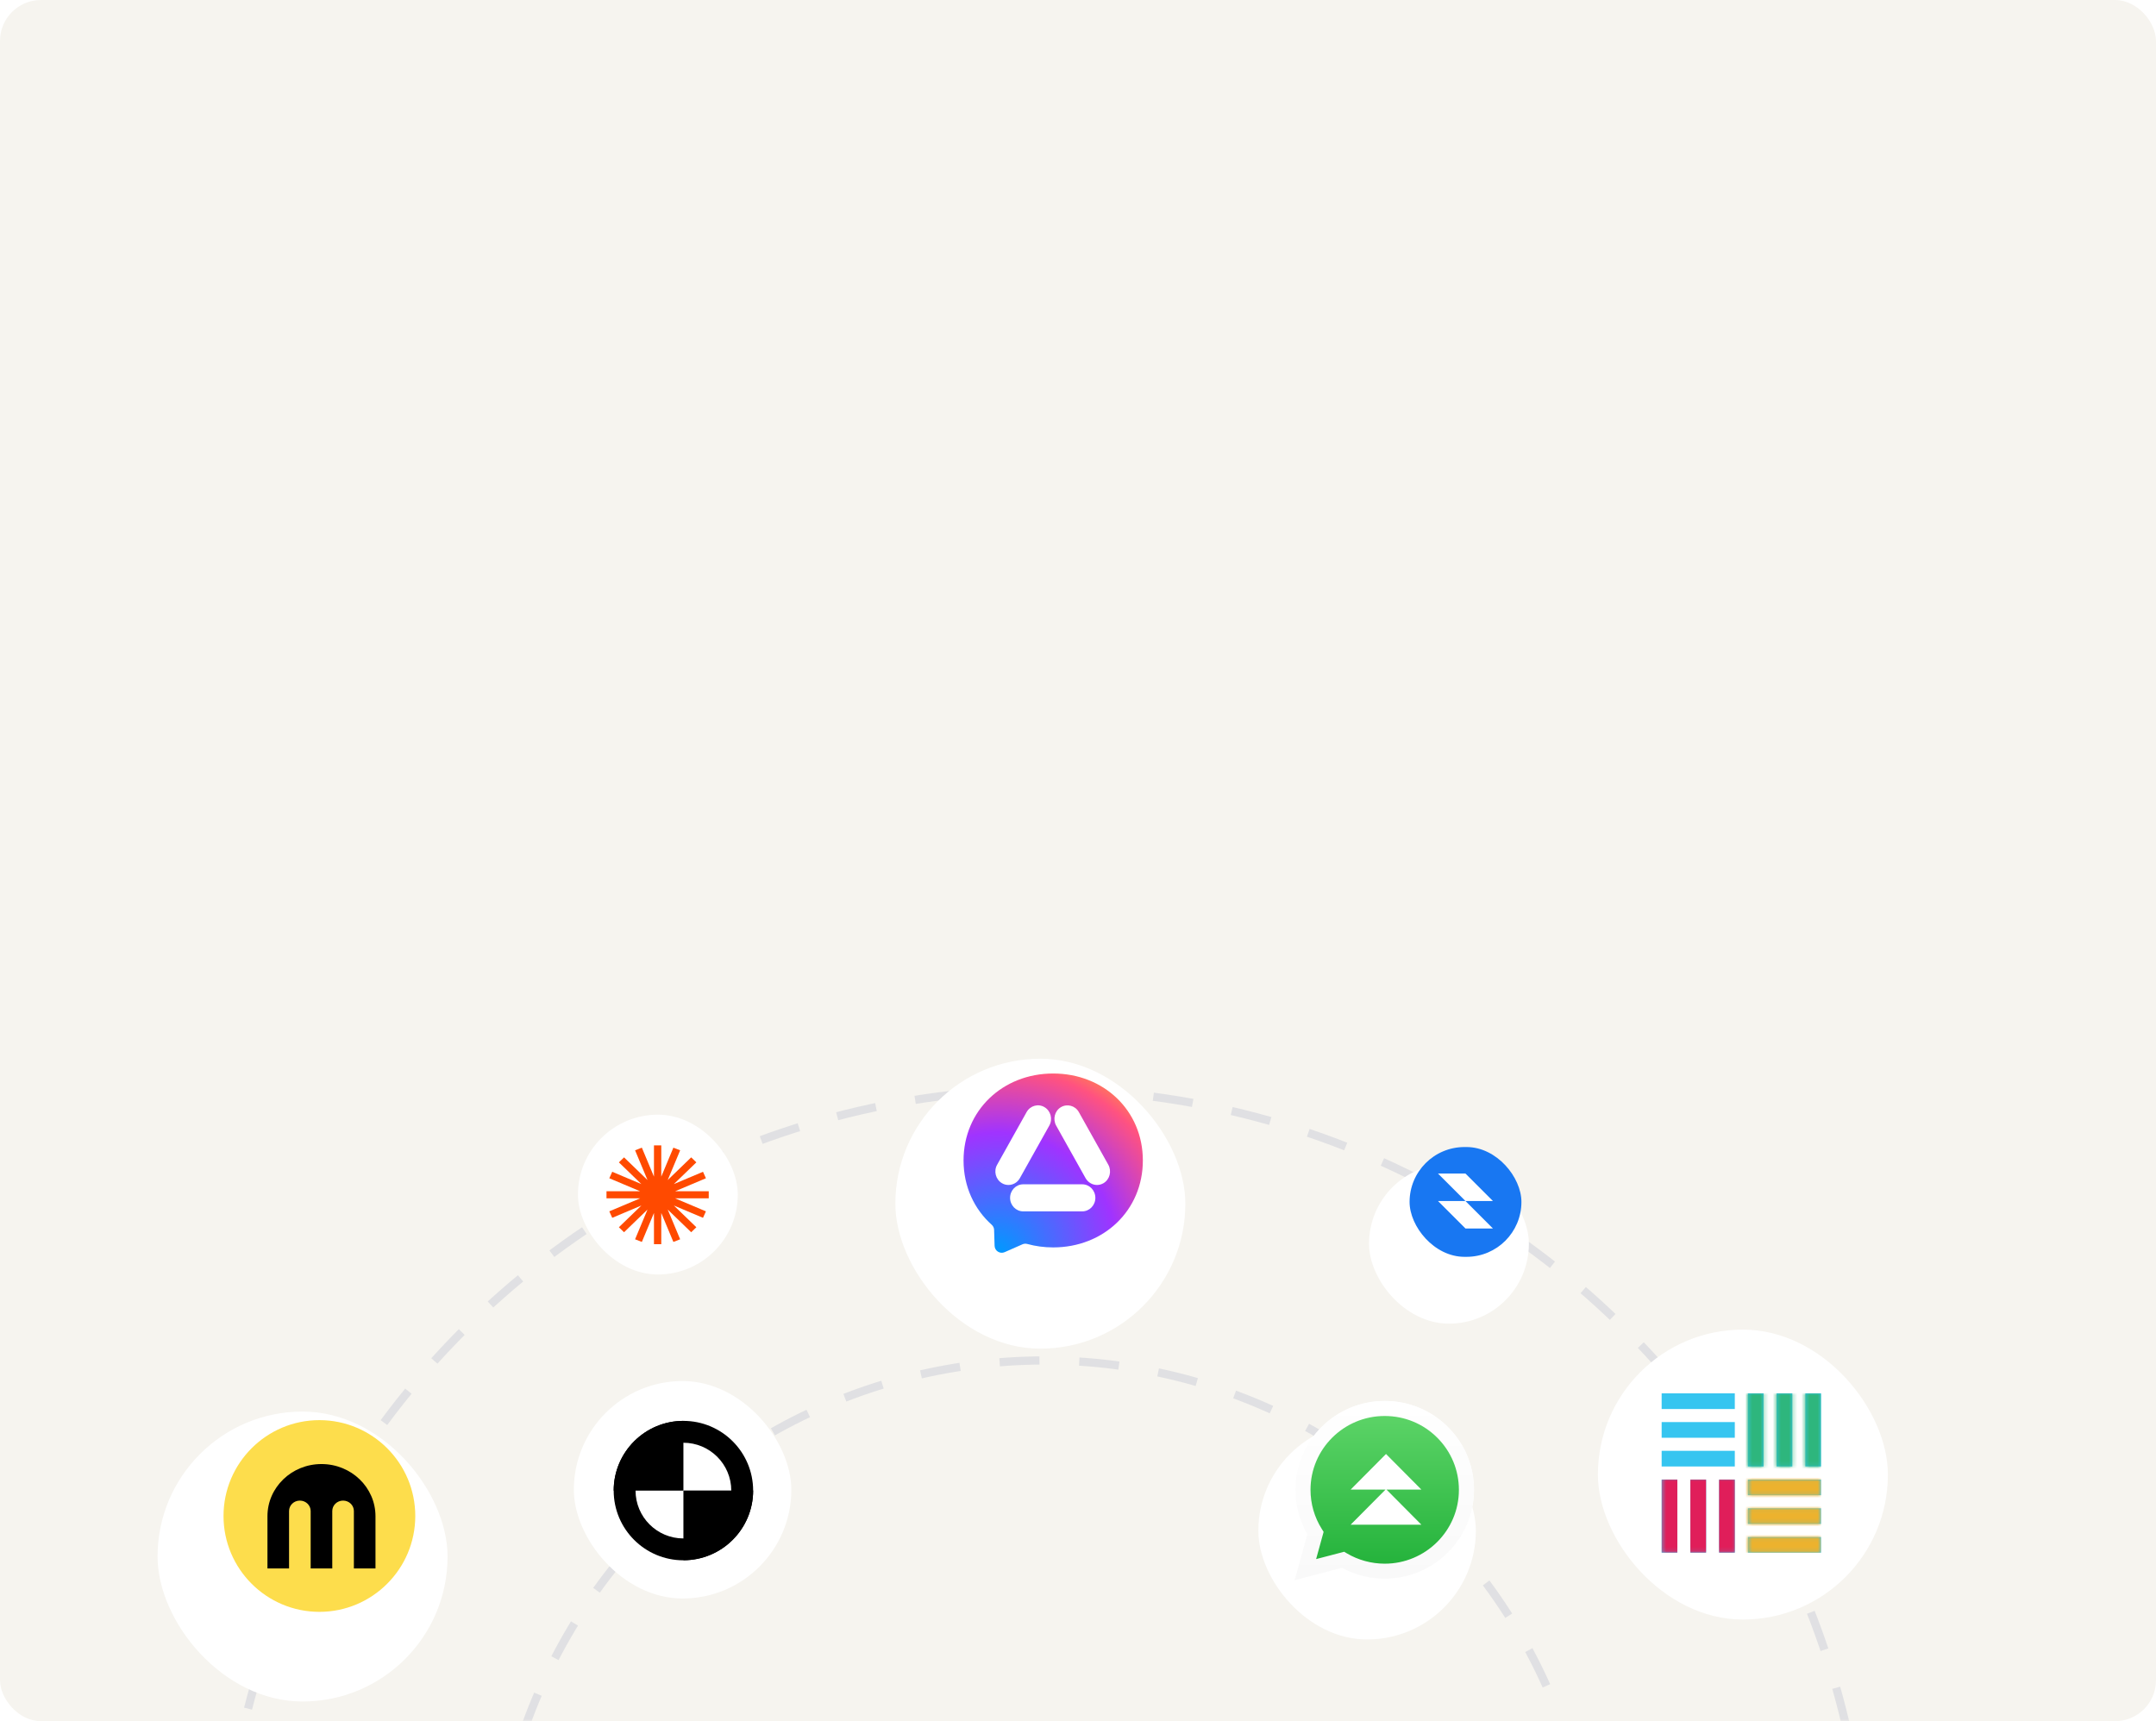 <svg width="526" height="420" viewBox="0 0 526 420" fill="none" xmlns="http://www.w3.org/2000/svg">
<rect width="526" height="420" rx="10" fill="#F6F4EF"/>
<mask id="mask0_0_2225" style="mask-type:alpha" maskUnits="userSpaceOnUse" x="0" y="0" width="526" height="420">
<rect width="526" height="420" rx="10" fill="white"/>
</mask>
<g mask="url(#mask0_0_2225)">
<circle cx="254.936" cy="466.51" r="200.637" stroke="#142D6F" stroke-opacity="0.1" stroke-width="2" stroke-dasharray="9.72 9.72"/>
<circle cx="254.709" cy="466.287" r="134.309" stroke="#142D6F" stroke-opacity="0.1" stroke-width="2" stroke-dasharray="9.72 9.72"/>
<g filter="url(#filter0_d_0_2225)">
<rect x="42.441" y="334.451" width="70.75" height="70.75" rx="35.375" fill="white"/>
</g>
<path d="M77.924 346.543C65.022 346.543 54.533 357.032 54.533 369.933C54.533 382.835 65.022 393.324 77.924 393.324C90.825 393.324 101.314 382.835 101.314 369.933C101.314 357.032 90.825 346.543 77.924 346.543Z" fill="#FDDD4C"/>
<path fill-rule="evenodd" clip-rule="evenodd" d="M81.064 382.736H75.793V368.722C75.793 367.315 74.613 366.175 73.157 366.175C71.701 366.175 70.521 367.315 70.521 368.722V382.736H65.25V369.996C65.25 362.961 71.15 357.257 78.428 357.257C85.707 357.257 91.607 362.961 91.607 369.996V382.736H86.336V368.722C86.336 367.315 85.156 366.175 83.7 366.175C82.244 366.175 81.064 367.315 81.064 368.722V382.736Z" fill="black"/>
<g filter="url(#filter1_d_0_2225)">
<g filter="url(#filter2_d_0_2225)">
<rect x="222.441" y="230.852" width="70.75" height="70.75" rx="35.375" fill="white"/>
</g>
<g clip-path="url(#clip0_0_2225)">
<path fill-rule="evenodd" clip-rule="evenodd" d="M256.95 244.459C244.631 244.459 235.078 253.487 235.078 265.675C235.078 272.051 237.692 277.562 241.946 281.368C242.301 281.685 242.52 282.133 242.531 282.615L242.651 286.508C242.69 287.749 243.969 288.558 245.106 288.055L249.448 286.141C249.814 285.977 250.23 285.95 250.618 286.054C252.614 286.601 254.735 286.896 256.95 286.896C269.269 286.896 278.822 277.868 278.822 265.68C278.822 253.492 269.269 244.459 256.95 244.459Z" fill="url(#paint0_radial_0_2225)"/>
</g>
<path d="M264.032 278.102H249.634C247.865 278.102 246.432 276.624 246.432 274.8C246.432 272.975 247.865 271.497 249.634 271.497H264.032C265.801 271.497 267.234 272.975 267.234 274.8C267.234 276.624 265.801 278.102 264.032 278.102Z" fill="white"/>
<path d="M267.637 271.658C266.54 271.658 265.465 271.058 264.861 270.019L257.673 257.177C256.799 255.606 257.314 253.574 258.837 252.673C260.36 251.772 262.33 252.303 263.204 253.874L270.391 266.716C271.265 268.286 270.75 270.319 269.227 271.22C268.712 271.52 268.175 271.658 267.637 271.658Z" fill="white"/>
<path d="M246.029 271.658C245.491 271.658 244.931 271.52 244.439 271.22C242.916 270.319 242.379 268.286 243.274 266.716L250.462 253.874C251.336 252.303 253.306 251.749 254.829 252.673C256.351 253.574 256.889 255.606 255.993 257.177L248.805 270.019C248.223 271.058 247.148 271.658 246.029 271.658Z" fill="white"/>
</g>
<rect x="389.84" y="324.451" width="70.75" height="70.75" rx="35.375" fill="white"/>
<path d="M405.393 340.003H423.241V343.828H405.393V340.003ZM405.393 347.015H423.241V350.84H405.393V347.015ZM405.393 354.027V357.851H423.241V354.027H405.393ZM440.451 340.003H444.276V357.851H440.451V340.003ZM433.439 340.003H437.264V357.851H433.439V340.003ZM426.428 340.003V357.851H430.252V340.003H426.428ZM426.428 375.062H444.276V378.887H426.428V375.062ZM426.428 368.05H444.276V371.875H426.428V368.05ZM438.858 361.039H426.428V364.863H444.276V361.039H438.858ZM405.393 361.039H409.217V378.887H405.393V361.039ZM412.404 361.039H416.229V378.887H412.404V361.039ZM419.416 361.039V378.886H423.241V361.039H419.416Z" fill="#36C5F0"/>
<mask id="mask1_0_2225" style="mask-type:alpha" maskUnits="userSpaceOnUse" x="405" y="360" width="19" height="19">
<rect x="405.393" y="360.546" width="18.341" height="18.341" fill="#D9D9D9"/>
</mask>
<g mask="url(#mask1_0_2225)">
<path d="M405.393 340.003H423.241V343.827H405.393V340.003ZM405.393 347.014H423.241V350.839H405.393V347.014ZM405.393 354.026V357.851H423.241V354.026H405.393ZM440.451 340.003H444.276V357.851H440.451V340.003ZM433.439 340.003H437.264V357.851H433.439V340.003ZM426.428 340.003V357.851H430.252V340.003H426.428ZM426.428 375.061H444.276V378.886H426.428V375.061ZM426.428 368.049H444.276V371.874H426.428V368.049ZM438.858 361.038H426.428V364.862H444.276V361.038H438.858ZM405.393 361.038H409.217V378.886H405.393V361.038ZM412.404 361.038H416.229V378.886H412.404V361.038ZM419.416 361.038V378.886H423.241V361.038H419.416Z" fill="#E01E5A"/>
</g>
<mask id="mask2_0_2225" style="mask-type:alpha" maskUnits="userSpaceOnUse" x="405" y="340" width="40" height="39">
<path d="M405.393 340.004H423.241V343.828H405.393V340.004ZM405.393 347.015H423.241V350.84H405.393V347.015ZM405.393 354.027V357.852H423.241V354.027H405.393ZM440.451 340.004H444.276V357.852H440.451V340.004ZM433.439 340.004H437.264V357.852H433.439V340.004ZM426.428 340.004V357.852H430.252V340.004H426.428ZM426.428 375.062H444.276V378.887H426.428V375.062ZM426.428 368.051H444.276V371.875H426.428V368.051ZM438.858 361.039H426.428V364.863H444.276V361.039H438.858ZM405.393 361.039H409.217V378.887H405.393V361.039ZM412.404 361.039H416.229V378.887H412.404V361.039ZM419.416 361.039V378.887H423.241V361.039H419.416Z" fill="black"/>
</mask>
<g mask="url(#mask2_0_2225)">
<rect x="425.936" y="340.004" width="18.341" height="18.341" fill="#2EB67D"/>
</g>
<mask id="mask3_0_2225" style="mask-type:alpha" maskUnits="userSpaceOnUse" x="405" y="340" width="40" height="39">
<path d="M405.393 340.004H423.241V343.828H405.393V340.004ZM405.393 347.015H423.241V350.84H405.393V347.015ZM405.393 354.027V357.852H423.241V354.027H405.393ZM440.451 340.004H444.276V357.852H440.451V340.004ZM433.439 340.004H437.264V357.852H433.439V340.004ZM426.428 340.004V357.852H430.252V340.004H426.428ZM426.428 375.062H444.276V378.887H426.428V375.062ZM426.428 368.051H444.276V371.875H426.428V368.051ZM438.858 361.039H426.428V364.863H444.276V361.039H438.858ZM405.393 361.039H409.217V378.887H405.393V361.039ZM412.404 361.039H416.229V378.887H412.404V361.039ZM419.416 361.039V378.887H423.241V361.039H419.416Z" fill="black"/>
</mask>
<g mask="url(#mask3_0_2225)">
<rect x="425.936" y="360.548" width="18.341" height="18.341" fill="#ECB22E"/>
</g>
<g filter="url(#filter3_d_0_2225)">
<rect x="338" y="274" width="39" height="39" rx="19.5" fill="white"/>
</g>
<rect x="343.895" y="279.9" width="27.288" height="26.792" rx="13.396" fill="#1877F2"/>
<g clip-path="url(#clip1_0_2225)">
<path fill-rule="evenodd" clip-rule="evenodd" d="M357.531 286.373H350.828L357.531 293.076H350.828L357.531 299.778H364.234L357.531 293.076H364.234L357.531 286.373Z" fill="white"/>
</g>
<rect x="141" y="272" width="39" height="39" rx="19.5" fill="white"/>
<path fill-rule="evenodd" clip-rule="evenodd" d="M161.33 279.499H159.548V287.125L156.593 280.054L154.941 280.699L157.973 287.953L152.25 282.421L150.99 283.639L156.475 288.941L149.367 285.939L148.653 287.518L156.175 290.694H147.967V292.417H156.175L148.653 295.593L149.367 297.172L156.475 294.169L150.99 299.472L152.25 300.69L157.973 295.157L154.941 302.412L156.593 303.057L159.548 295.986V303.612H161.33V295.986L164.285 303.057L165.937 302.412L162.905 295.157L168.628 300.69L169.888 299.472L164.403 294.169L171.512 297.172L172.225 295.593L164.703 292.417H172.911V290.694H164.703L172.225 287.518L171.512 285.939L164.403 288.941L169.888 283.639L168.628 282.421L162.905 287.953L165.937 280.699L164.285 280.054L161.33 287.125V279.499Z" fill="#FF4A00"/>
<rect x="140" y="337" width="53.062" height="53.062" rx="26.531" fill="white"/>
<path d="M166.732 352.058C173.156 352.058 178.409 357.284 178.409 363.734C178.409 370.185 173.183 375.411 166.732 375.411C160.281 375.411 155.055 370.185 155.055 363.734C155.055 357.284 160.281 352.058 166.732 352.058ZM166.732 346.723C157.342 346.723 149.721 354.344 149.721 363.734C149.721 373.124 157.342 380.746 166.732 380.746C176.122 380.746 183.743 373.124 183.743 363.734C183.743 354.344 176.122 346.723 166.732 346.723Z" fill="black"/>
<path d="M166.732 346.723C157.342 346.723 149.721 354.344 149.721 363.734H166.732V346.723Z" fill="black"/>
<path d="M166.732 380.718C176.123 380.718 183.744 373.097 183.744 363.707H166.732V380.718Z" fill="black"/>
<g filter="url(#filter4_d_0_2225)">
<rect x="311" y="337" width="53.062" height="53.062" rx="26.531" fill="white"/>
</g>
<g clip-path="url(#clip2_0_2225)">
<path d="M315.861 385.605L318.953 374.378C317.042 371.082 316.039 367.35 316.049 363.535C316.049 351.581 325.826 341.861 337.827 341.861C343.655 341.861 349.129 344.117 353.233 348.213C357.349 352.308 359.615 357.755 359.605 363.546C359.605 375.5 349.828 385.22 337.817 385.22H337.806C334.161 385.22 330.578 384.305 327.393 382.579L315.861 385.605ZM327.946 378.66L328.604 379.055C331.383 380.698 334.568 381.561 337.817 381.571H337.827C347.802 381.571 355.928 373.494 355.928 363.556C355.928 358.743 354.048 354.221 350.633 350.811C347.217 347.402 342.663 345.531 337.827 345.531C327.852 345.52 319.726 353.597 319.726 363.535C319.726 366.934 320.676 370.251 322.494 373.12L322.922 373.806L321.094 380.448L327.946 378.66Z" fill="white"/>
<path d="M316.623 384.846L319.61 374.003C317.762 370.833 316.79 367.226 316.79 363.546C316.801 352.007 326.232 342.62 337.826 342.62C343.456 342.62 348.731 344.803 352.7 348.753C356.669 352.703 358.852 357.963 358.852 363.556C358.852 375.095 349.41 384.482 337.826 384.482H337.816C334.296 384.482 330.839 383.598 327.768 381.935L316.623 384.846Z" fill="url(#paint1_linear_0_2225)"/>
<path d="M315.861 385.605L318.953 374.378C317.042 371.082 316.039 367.35 316.049 363.535C316.049 351.581 325.826 341.861 337.827 341.861C343.655 341.861 349.129 344.117 353.233 348.213C357.349 352.308 359.615 357.755 359.605 363.546C359.605 375.5 349.828 385.22 337.817 385.22H337.806C334.161 385.22 330.578 384.305 327.393 382.579L315.861 385.605ZM327.946 378.66L328.604 379.055C331.383 380.698 334.568 381.561 337.817 381.571H337.827C347.802 381.571 355.928 373.494 355.928 363.556C355.928 358.743 354.048 354.221 350.633 350.811C347.217 347.402 342.663 345.531 337.827 345.531C327.852 345.52 319.726 353.597 319.726 363.535C319.726 366.934 320.676 370.251 322.494 373.12L322.922 373.806L321.094 380.448L327.946 378.66Z" fill="url(#paint2_linear_0_2225)"/>
</g>
<path fill-rule="evenodd" clip-rule="evenodd" d="M346.771 363.485L338.145 354.801L329.52 363.485H338.03L329.52 372.053H346.771L338.26 363.485H346.771Z" fill="white"/>
</g>
<defs>
<filter id="filter0_d_0_2225" x="18.441" y="324.451" width="110.75" height="110.75" filterUnits="userSpaceOnUse" color-interpolation-filters="sRGB">
<feFlood flood-opacity="0" result="BackgroundImageFix"/>
<feColorMatrix in="SourceAlpha" type="matrix" values="0 0 0 0 0 0 0 0 0 0 0 0 0 0 0 0 0 0 127 0" result="hardAlpha"/>
<feOffset dx="-4" dy="10"/>
<feGaussianBlur stdDeviation="10"/>
<feComposite in2="hardAlpha" operator="out"/>
<feColorMatrix type="matrix" values="0 0 0 0 0.078 0 0 0 0 0.176 0 0 0 0 0.435 0 0 0 0.1 0"/>
<feBlend mode="normal" in2="BackgroundImageFix" result="effect1_dropShadow_0_2225"/>
<feBlend mode="normal" in="SourceGraphic" in2="effect1_dropShadow_0_2225" result="shape"/>
</filter>
<filter id="filter1_d_0_2225" x="183.558" y="209.466" width="148.516" height="148.516" filterUnits="userSpaceOnUse" color-interpolation-filters="sRGB">
<feFlood flood-opacity="0" result="BackgroundImageFix"/>
<feColorMatrix in="SourceAlpha" type="matrix" values="0 0 0 0 0 0 0 0 0 0 0 0 0 0 0 0 0 0 127 0" result="hardAlpha"/>
<feOffset dy="17.497"/>
<feGaussianBlur stdDeviation="19.442"/>
<feColorMatrix type="matrix" values="0 0 0 0 0.439 0 0 0 0 0.565 0 0 0 0 0.69 0 0 0 0.12 0"/>
<feBlend mode="normal" in2="BackgroundImageFix" result="effect1_dropShadow_0_2225"/>
<feBlend mode="normal" in="SourceGraphic" in2="effect1_dropShadow_0_2225" result="shape"/>
</filter>
<filter id="filter2_d_0_2225" x="198.441" y="220.852" width="110.75" height="110.75" filterUnits="userSpaceOnUse" color-interpolation-filters="sRGB">
<feFlood flood-opacity="0" result="BackgroundImageFix"/>
<feColorMatrix in="SourceAlpha" type="matrix" values="0 0 0 0 0 0 0 0 0 0 0 0 0 0 0 0 0 0 127 0" result="hardAlpha"/>
<feOffset dx="-4" dy="10"/>
<feGaussianBlur stdDeviation="10"/>
<feComposite in2="hardAlpha" operator="out"/>
<feColorMatrix type="matrix" values="0 0 0 0 0.078 0 0 0 0 0.176 0 0 0 0 0.435 0 0 0 0.1 0"/>
<feBlend mode="normal" in2="BackgroundImageFix" result="effect1_dropShadow_0_2225"/>
<feBlend mode="normal" in="SourceGraphic" in2="effect1_dropShadow_0_2225" result="shape"/>
</filter>
<filter id="filter3_d_0_2225" x="314" y="264" width="79" height="79" filterUnits="userSpaceOnUse" color-interpolation-filters="sRGB">
<feFlood flood-opacity="0" result="BackgroundImageFix"/>
<feColorMatrix in="SourceAlpha" type="matrix" values="0 0 0 0 0 0 0 0 0 0 0 0 0 0 0 0 0 0 127 0" result="hardAlpha"/>
<feOffset dx="-4" dy="10"/>
<feGaussianBlur stdDeviation="10"/>
<feComposite in2="hardAlpha" operator="out"/>
<feColorMatrix type="matrix" values="0 0 0 0 0.078 0 0 0 0 0.176 0 0 0 0 0.435 0 0 0 0.1 0"/>
<feBlend mode="normal" in2="BackgroundImageFix" result="effect1_dropShadow_0_2225"/>
<feBlend mode="normal" in="SourceGraphic" in2="effect1_dropShadow_0_2225" result="shape"/>
</filter>
<filter id="filter4_d_0_2225" x="287" y="327" width="93.062" height="93.062" filterUnits="userSpaceOnUse" color-interpolation-filters="sRGB">
<feFlood flood-opacity="0" result="BackgroundImageFix"/>
<feColorMatrix in="SourceAlpha" type="matrix" values="0 0 0 0 0 0 0 0 0 0 0 0 0 0 0 0 0 0 127 0" result="hardAlpha"/>
<feOffset dx="-4" dy="10"/>
<feGaussianBlur stdDeviation="10"/>
<feComposite in2="hardAlpha" operator="out"/>
<feColorMatrix type="matrix" values="0 0 0 0 0.078 0 0 0 0 0.176 0 0 0 0 0.435 0 0 0 0.1 0"/>
<feBlend mode="normal" in2="BackgroundImageFix" result="effect1_dropShadow_0_2225"/>
<feBlend mode="normal" in="SourceGraphic" in2="effect1_dropShadow_0_2225" result="shape"/>
</filter>
<radialGradient id="paint0_radial_0_2225" cx="0" cy="0" r="1" gradientUnits="userSpaceOnUse" gradientTransform="translate(243.499 287.972) scale(47.663)">
<stop stop-color="#0099FF"/>
<stop offset="0.61" stop-color="#A033FF"/>
<stop offset="0.935" stop-color="#FF5280"/>
<stop offset="1" stop-color="#FF7061"/>
</radialGradient>
<linearGradient id="paint1_linear_0_2225" x1="337.736" y1="384.844" x2="337.736" y2="342.618" gradientUnits="userSpaceOnUse">
<stop stop-color="#20B038"/>
<stop offset="1" stop-color="#60D66A"/>
</linearGradient>
<linearGradient id="paint2_linear_0_2225" x1="337.737" y1="385.6" x2="337.737" y2="341.861" gradientUnits="userSpaceOnUse">
<stop stop-color="#F9F9F9"/>
<stop offset="1" stop-color="white"/>
</linearGradient>
<clipPath id="clip0_0_2225">
<rect width="43.743" height="43.743" fill="white" transform="translate(235.078 244.461)"/>
</clipPath>
<clipPath id="clip1_0_2225">
<rect width="13.405" height="13.405" fill="white" transform="translate(350.828 286.373)"/>
</clipPath>
<clipPath id="clip2_0_2225">
<rect width="43.743" height="43.743" fill="white" transform="translate(315.861 341.861)"/>
</clipPath>
</defs>
</svg>
